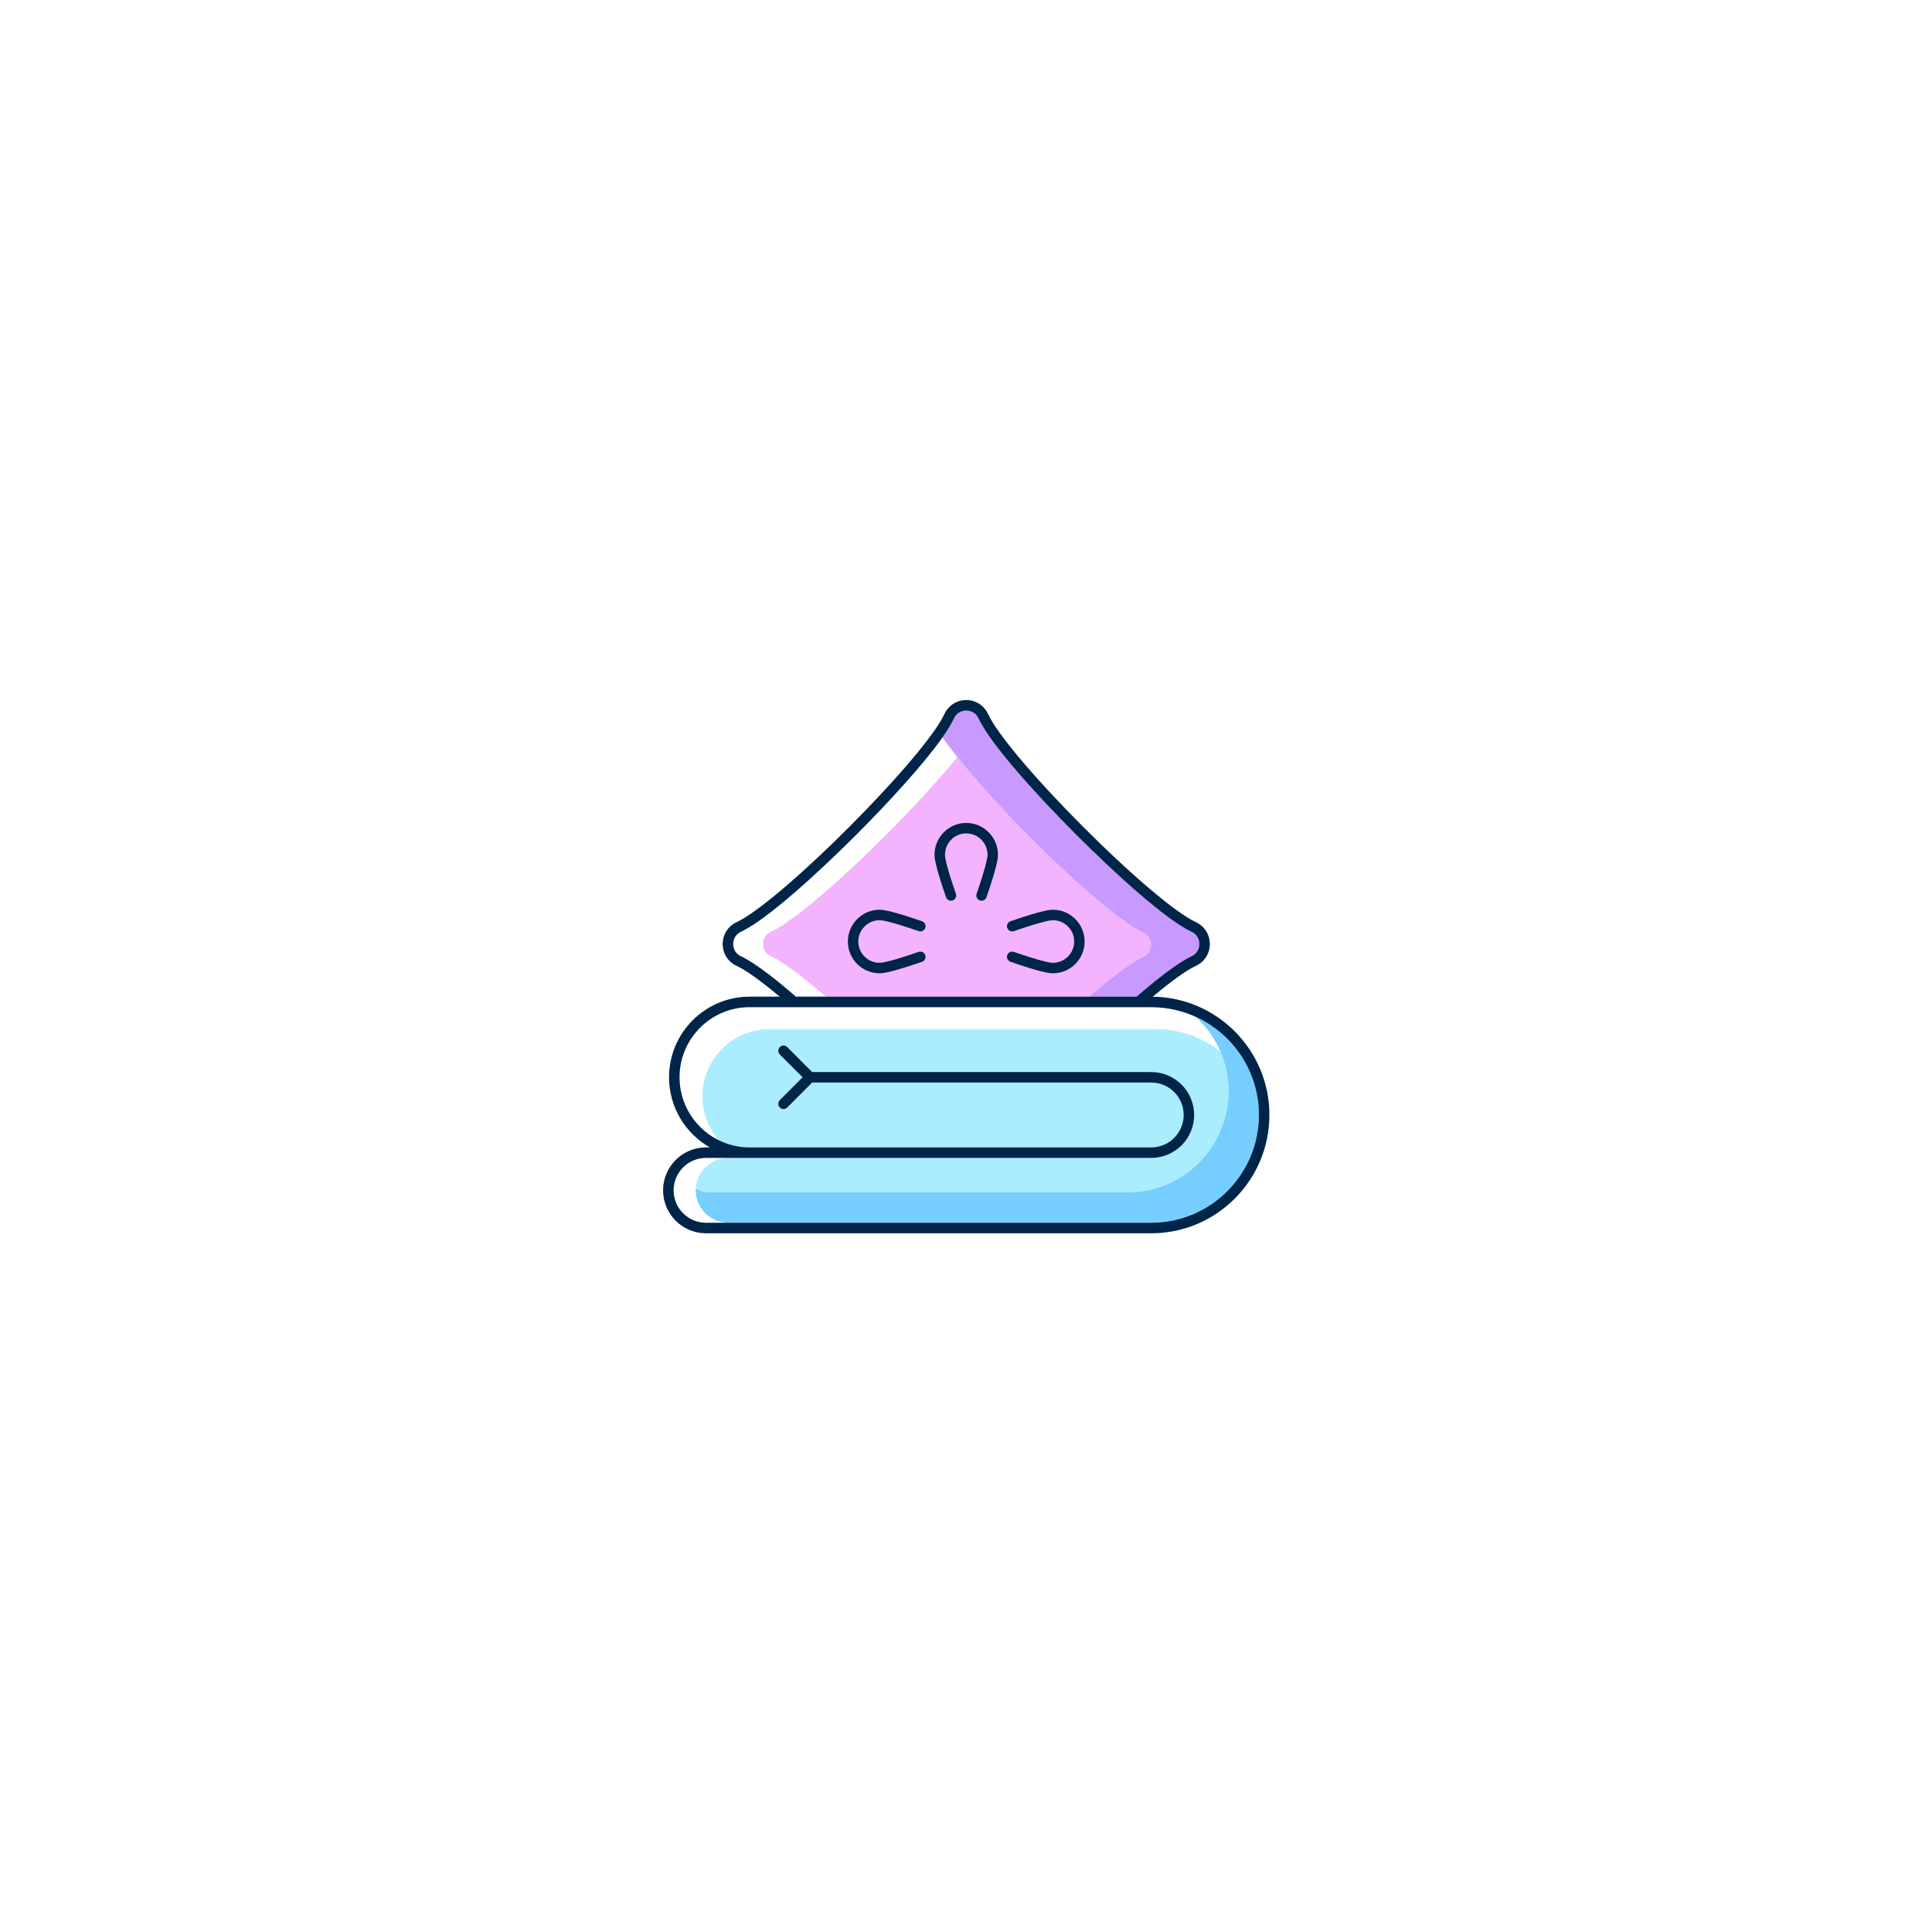 <svg xmlns="http://www.w3.org/2000/svg" xmlns:xlink="http://www.w3.org/1999/xlink" width="500" zoomAndPan="magnify" viewBox="0 0 375 375" height="500" preserveAspectRatio="xMidYMid meet" version="1.2"><defs><clipPath id="ee6b3460a3"><path d="M 128.703 135.879 L 246.391 135.879 L 246.391 239.379 L 128.703 239.379 Z M 128.703 135.879 "/></clipPath></defs><g id="3cae5bf078"><rect x="0" width="375" y="0" height="375" style="fill:#ffffff;fill-opacity:1;stroke:none;"/><rect x="0" width="375" y="0" height="375" style="fill:#ffffff;fill-opacity:1;stroke:none;"/><path style=" stroke:none;fill-rule:nonzero;fill:#aaedff;fill-opacity:1;" d="M 135.027 230.707 C 135.867 231.172 136.832 231.438 137.855 231.438 L 218.887 231.438 C 229.68 231.438 238.465 222.641 238.465 211.828 C 238.465 209.09 237.898 206.48 236.883 204.113 C 233.449 201.363 229.098 199.719 224.371 199.719 L 221.988 199.719 C 221.988 199.719 221.984 199.719 221.984 199.719 L 149.383 199.719 C 142.18 199.719 136.32 205.586 136.32 212.801 C 136.32 216.039 137.504 219.004 139.457 221.289 C 141.273 222.195 143.32 222.707 145.484 222.707 L 223.465 222.707 C 226.93 222.707 229.746 219.883 229.746 216.414 C 229.746 212.945 226.93 210.125 223.465 210.125 L 157.645 210.125 L 157.129 210.641 L 152.805 214.973 C 152.605 215.172 152.344 215.27 152.082 215.27 C 151.824 215.27 151.562 215.172 151.363 214.973 C 150.965 214.57 150.965 213.926 151.363 213.527 L 154.758 210.125 L 155.684 209.195 L 155.781 209.102 L 154.789 208.105 L 154.758 208.078 L 151.363 204.676 C 150.965 204.277 150.965 203.629 151.363 203.23 C 151.762 202.832 152.406 202.832 152.805 203.23 L 156.34 206.773 L 157.645 208.078 L 223.465 208.078 C 228.055 208.078 231.789 211.82 231.789 216.414 C 231.789 221.012 228.055 224.75 223.465 224.75 L 141.297 224.75 C 137.945 224.75 135.199 227.395 135.027 230.707 "/><path style=" stroke:none;fill-rule:nonzero;fill:#aaedff;fill-opacity:1;" d="M 138.551 220.793 C 138.488 220.758 138.426 220.719 138.363 220.684 C 138.426 220.719 138.488 220.758 138.551 220.793 "/><path style=" stroke:none;fill-rule:nonzero;fill:#aaedff;fill-opacity:1;" d="M 139.453 221.289 C 139.223 221.172 138.996 221.051 138.77 220.922 C 138.992 221.051 139.219 221.172 139.453 221.289 "/><path style=" stroke:none;fill-rule:nonzero;fill:#ffffff;fill-opacity:1;" d="M 232.906 197.758 C 232.953 197.781 233.004 197.809 233.051 197.832 C 233.004 197.809 232.953 197.781 232.906 197.758 "/><path style=" stroke:none;fill-rule:nonzero;fill:#ffffff;fill-opacity:1;" d="M 149.383 199.719 L 221.984 199.719 C 221.984 199.719 221.988 199.719 221.988 199.719 L 224.367 199.719 C 229.098 199.719 233.449 201.363 236.883 204.113 C 235.777 201.531 234.133 199.234 232.094 197.367 C 232.281 197.453 232.469 197.543 232.656 197.633 C 229.879 196.266 226.762 195.496 223.465 195.496 L 220.988 195.496 C 220.988 195.496 220.984 195.496 220.984 195.496 L 145.484 195.496 C 137.992 195.496 131.898 201.598 131.898 209.102 C 131.898 213.992 134.488 218.285 138.363 220.684 C 138.426 220.719 138.488 220.758 138.551 220.793 C 138.621 220.84 138.695 220.879 138.77 220.922 C 138.996 221.051 139.223 221.172 139.453 221.289 C 139.453 221.289 139.457 221.289 139.457 221.289 C 137.504 219.004 136.32 216.039 136.32 212.801 C 136.32 205.586 142.18 199.719 149.383 199.719 "/><path style=" stroke:none;fill-rule:nonzero;fill:#76ceff;fill-opacity:1;" d="M 236.883 204.113 C 237.898 206.48 238.465 209.09 238.465 211.828 C 238.465 222.641 229.68 231.438 218.887 231.438 L 137.855 231.438 C 136.832 231.438 135.867 231.172 135.027 230.707 C 135.02 230.82 135.016 230.93 135.016 231.043 C 135.016 234.512 137.836 237.336 141.297 237.336 L 223.465 237.336 C 234.98 237.336 244.352 227.949 244.352 216.414 C 244.352 208.34 239.758 201.316 233.051 197.832 C 233.004 197.809 232.953 197.781 232.906 197.758 C 232.82 197.715 232.738 197.676 232.656 197.633 C 232.469 197.543 232.281 197.453 232.094 197.367 C 234.133 199.234 235.777 201.531 236.883 204.113 "/><path style=" stroke:none;fill-rule:nonzero;fill:#f4b3ff;fill-opacity:1;" d="M 196.133 186.684 C 195.598 186.5 195.316 185.918 195.504 185.387 C 195.688 184.852 196.27 184.57 196.801 184.754 C 202.121 186.602 203.828 186.875 204.371 186.875 C 206.645 186.875 208.492 185.023 208.492 182.746 C 208.492 180.469 206.645 178.617 204.371 178.617 C 203.828 178.617 202.121 178.895 196.801 180.742 C 196.27 180.926 195.688 180.645 195.504 180.109 C 195.316 179.574 195.598 178.992 196.133 178.809 C 202.574 176.574 203.926 176.574 204.371 176.574 C 207.77 176.574 210.531 179.344 210.531 182.746 C 210.531 186.152 207.77 188.922 204.371 188.922 C 203.926 188.922 202.574 188.922 196.133 186.684 Z M 184.914 174.781 C 184.805 174.82 184.691 174.836 184.582 174.836 C 184.156 174.836 183.762 174.57 183.617 174.148 C 181.383 167.699 181.383 166.344 181.383 165.898 C 181.383 162.496 184.148 159.727 187.547 159.727 C 190.945 159.727 193.711 162.496 193.711 165.898 C 193.711 166.344 193.711 167.699 191.48 174.148 C 191.297 174.684 190.715 174.965 190.184 174.781 C 189.648 174.594 189.367 174.012 189.551 173.48 C 191.395 168.148 191.672 166.441 191.672 165.898 C 191.672 163.621 189.82 161.77 187.547 161.77 C 185.273 161.77 183.426 163.621 183.426 165.898 C 183.426 166.441 183.699 168.148 185.543 173.48 C 185.73 174.012 185.445 174.594 184.914 174.781 Z M 164.562 182.746 C 164.562 179.344 167.328 176.574 170.727 176.574 C 171.172 176.574 172.523 176.574 178.965 178.809 C 179.496 178.992 179.777 179.574 179.594 180.109 C 179.41 180.645 178.828 180.926 178.297 180.742 C 172.977 178.895 171.27 178.617 170.727 178.617 C 168.453 178.617 166.605 180.469 166.605 182.746 C 166.605 185.023 168.453 186.875 170.727 186.875 C 171.27 186.875 172.977 186.602 178.297 184.754 C 178.828 184.57 179.41 184.852 179.594 185.387 C 179.777 185.918 179.496 186.5 178.965 186.684 C 172.523 188.922 171.172 188.922 170.727 188.922 C 167.328 188.922 164.562 186.152 164.562 182.746 Z M 223.414 183.379 C 223.414 182.34 222.848 181.461 221.898 181.023 C 217.082 178.801 207.312 169.941 199.777 162.395 C 195.109 157.719 189.707 151.801 185.809 146.93 C 181.973 151.656 176.766 157.23 172.062 161.941 C 164.414 169.598 154.504 178.586 149.617 180.84 C 148.656 181.285 148.082 182.18 148.082 183.234 C 148.082 184.289 148.656 185.184 149.617 185.625 C 152.465 186.941 156.918 190.551 160.258 193.453 L 211.406 193.453 C 214.699 190.594 219.086 187.035 221.898 185.738 C 222.848 185.301 223.414 184.418 223.414 183.379 "/><path style=" stroke:none;fill-rule:nonzero;fill:#ffffff;fill-opacity:1;" d="M 135.016 231.043 C 135.016 230.93 135.02 230.82 135.027 230.707 C 135.199 227.395 137.945 224.75 141.297 224.75 L 137.027 224.75 C 133.562 224.75 130.746 227.574 130.746 231.043 C 130.746 234.512 133.562 237.336 137.027 237.336 L 141.297 237.336 C 137.836 237.336 135.016 234.512 135.016 231.043 "/><path style=" stroke:none;fill-rule:nonzero;fill:#ffffff;fill-opacity:1;" d="M 159.449 193.453 L 160.258 193.453 C 156.918 190.551 152.465 186.941 149.617 185.625 C 148.656 185.184 148.082 184.289 148.082 183.234 C 148.082 182.18 148.656 181.285 149.617 180.84 C 154.504 178.586 164.414 169.598 172.062 161.941 C 176.766 157.227 181.973 151.656 185.809 146.93 C 184.715 145.562 183.742 144.281 182.934 143.133 C 179.207 148.414 172.336 155.887 166.289 161.941 C 158.641 169.598 148.73 178.586 143.844 180.84 C 142.883 181.285 142.309 182.18 142.309 183.234 C 142.309 184.289 142.883 185.184 143.844 185.625 C 146.691 186.941 151.145 190.551 154.488 193.453 L 159.449 193.453 "/><path style=" stroke:none;fill-rule:nonzero;fill:#c899ff;fill-opacity:1;" d="M 199.777 162.395 C 207.312 169.941 217.082 178.801 221.898 181.023 C 222.844 181.461 223.41 182.34 223.41 183.379 C 223.41 184.418 222.844 185.301 221.898 185.738 C 219.086 187.035 214.699 190.598 211.406 193.453 L 220.605 193.453 C 223.945 190.555 228.398 186.941 231.25 185.625 C 232.211 185.184 232.789 184.289 232.789 183.234 C 232.789 182.18 232.211 181.285 231.25 180.84 C 226.363 178.586 216.453 169.598 208.809 161.941 C 201.16 154.281 192.188 144.355 189.938 139.461 C 189.492 138.496 188.602 137.922 187.547 137.922 C 186.496 137.922 185.602 138.496 185.16 139.461 C 184.688 140.484 183.918 141.734 182.93 143.133 C 183.742 144.285 184.715 145.566 185.805 146.93 C 189.707 151.801 195.109 157.719 199.777 162.395 "/><path style=" stroke:none;fill-rule:nonzero;fill:#002549;fill-opacity:1;" d="M 178.965 186.684 C 179.496 186.5 179.777 185.918 179.594 185.383 C 179.41 184.852 178.828 184.57 178.297 184.754 C 172.977 186.602 171.27 186.875 170.727 186.875 C 168.453 186.875 166.605 185.023 166.605 182.746 C 166.605 180.469 168.453 178.617 170.727 178.617 C 171.27 178.617 172.977 178.895 178.297 180.738 C 178.828 180.926 179.41 180.641 179.594 180.109 C 179.777 179.574 179.496 178.992 178.965 178.809 C 172.523 176.574 171.172 176.574 170.727 176.574 C 167.328 176.574 164.562 179.344 164.562 182.746 C 164.562 186.152 167.328 188.922 170.727 188.922 C 171.172 188.922 172.523 188.922 178.965 186.684 "/><path style=" stroke:none;fill-rule:nonzero;fill:#002549;fill-opacity:1;" d="M 183.426 165.898 C 183.426 163.621 185.273 161.77 187.547 161.77 C 189.82 161.77 191.672 163.621 191.672 165.898 C 191.672 166.441 191.395 168.152 189.551 173.48 C 189.367 174.012 189.648 174.594 190.184 174.781 C 190.715 174.965 191.297 174.684 191.48 174.148 C 193.711 167.699 193.711 166.344 193.711 165.898 C 193.711 162.496 190.945 159.727 187.547 159.727 C 184.148 159.727 181.383 162.496 181.383 165.898 C 181.383 166.344 181.383 167.699 183.617 174.148 C 183.762 174.57 184.156 174.836 184.582 174.836 C 184.691 174.836 184.805 174.82 184.914 174.781 C 185.445 174.594 185.73 174.012 185.543 173.48 C 183.699 168.152 183.426 166.441 183.426 165.898 "/><path style=" stroke:none;fill-rule:nonzero;fill:#002549;fill-opacity:1;" d="M 210.531 182.746 C 210.531 179.344 207.766 176.574 204.371 176.574 C 203.926 176.574 202.57 176.574 196.133 178.809 C 195.598 178.992 195.316 179.578 195.504 180.109 C 195.688 180.645 196.266 180.926 196.801 180.742 C 202.121 178.895 203.824 178.617 204.371 178.617 C 206.641 178.617 208.492 180.469 208.492 182.746 C 208.492 185.023 206.641 186.875 204.371 186.875 C 203.824 186.875 202.121 186.602 196.801 184.754 C 196.266 184.57 195.688 184.852 195.504 185.387 C 195.316 185.918 195.598 186.5 196.133 186.684 C 202.57 188.922 203.926 188.922 204.371 188.922 C 207.766 188.922 210.531 186.152 210.531 182.746 "/><g clip-rule="nonzero" clip-path="url(#ee6b3460a3)"><path style=" stroke:none;fill-rule:nonzero;fill:#002549;fill-opacity:1;" d="M 130.746 231.043 C 130.746 227.574 133.562 224.75 137.027 224.75 L 223.465 224.75 C 228.055 224.75 231.789 221.012 231.789 216.414 C 231.789 211.82 228.055 208.078 223.465 208.078 L 157.645 208.078 L 156.34 206.773 L 152.805 203.23 C 152.406 202.832 151.762 202.832 151.363 203.23 C 150.965 203.629 150.965 204.277 151.363 204.676 L 154.758 208.078 L 154.789 208.105 L 154.898 208.219 L 155.781 209.102 L 155.684 209.195 L 154.758 210.125 L 151.363 213.527 C 150.965 213.926 150.965 214.57 151.363 214.973 C 151.562 215.172 151.824 215.27 152.082 215.27 C 152.344 215.27 152.605 215.172 152.805 214.973 L 157.129 210.641 L 157.645 210.125 L 223.465 210.125 C 226.93 210.125 229.746 212.945 229.746 216.414 C 229.746 219.883 226.93 222.707 223.465 222.707 L 145.484 222.707 C 143.32 222.707 141.273 222.195 139.457 221.289 C 139.457 221.289 139.453 221.289 139.453 221.289 C 139.219 221.172 138.992 221.051 138.77 220.922 C 138.695 220.879 138.621 220.84 138.551 220.793 C 138.488 220.758 138.426 220.719 138.363 220.684 C 134.488 218.285 131.898 213.992 131.898 209.102 C 131.898 201.598 137.992 195.496 145.484 195.496 L 223.465 195.496 C 226.762 195.496 229.883 196.266 232.656 197.633 C 232.738 197.676 232.824 197.715 232.906 197.758 C 232.953 197.781 233.004 197.809 233.051 197.832 C 239.758 201.316 244.352 208.34 244.352 216.414 C 244.352 227.949 234.98 237.336 223.465 237.336 L 137.027 237.336 C 133.562 237.336 130.746 234.512 130.746 231.043 Z M 143.844 185.625 C 142.883 185.184 142.309 184.289 142.309 183.234 C 142.309 182.18 142.883 181.285 143.844 180.84 C 148.73 178.586 158.641 169.598 166.289 161.941 C 172.336 155.887 179.207 148.414 182.934 143.133 C 183.918 141.734 184.688 140.484 185.16 139.461 C 185.602 138.496 186.496 137.922 187.547 137.922 C 188.602 137.922 189.492 138.496 189.938 139.461 C 192.188 144.355 201.16 154.281 208.809 161.941 C 216.453 169.598 226.363 178.586 231.25 180.84 C 232.211 181.285 232.789 182.18 232.789 183.234 C 232.789 184.289 232.211 185.184 231.25 185.625 C 228.398 186.941 223.945 190.555 220.605 193.453 L 154.484 193.453 C 151.145 190.551 146.691 186.941 143.844 185.625 Z M 223.75 193.457 C 227.422 190.375 230.289 188.32 232.105 187.484 C 233.785 186.707 234.828 185.078 234.828 183.234 C 234.828 181.387 233.785 179.758 232.105 178.984 C 228.281 177.219 219.703 169.961 210.25 160.496 C 200.797 151.027 193.555 142.438 191.789 138.605 C 191.016 136.922 189.391 135.879 187.547 135.879 C 185.707 135.879 184.078 136.922 183.305 138.605 C 181.543 142.438 174.297 151.027 164.848 160.496 C 155.395 169.961 146.816 177.219 142.992 178.984 C 141.312 179.758 140.27 181.387 140.27 183.234 C 140.27 185.078 141.312 186.707 142.992 187.484 C 144.805 188.32 147.668 190.371 151.34 193.453 L 145.484 193.453 C 136.867 193.453 129.859 200.473 129.859 209.102 C 129.859 214.922 133.047 220.012 137.77 222.707 L 137.027 222.707 C 132.438 222.707 128.703 226.445 128.703 231.043 C 128.703 235.641 132.438 239.379 137.027 239.379 L 223.465 239.379 C 236.109 239.379 246.391 229.078 246.391 216.414 C 246.391 203.848 236.262 193.609 223.75 193.457 "/></g></g></svg>